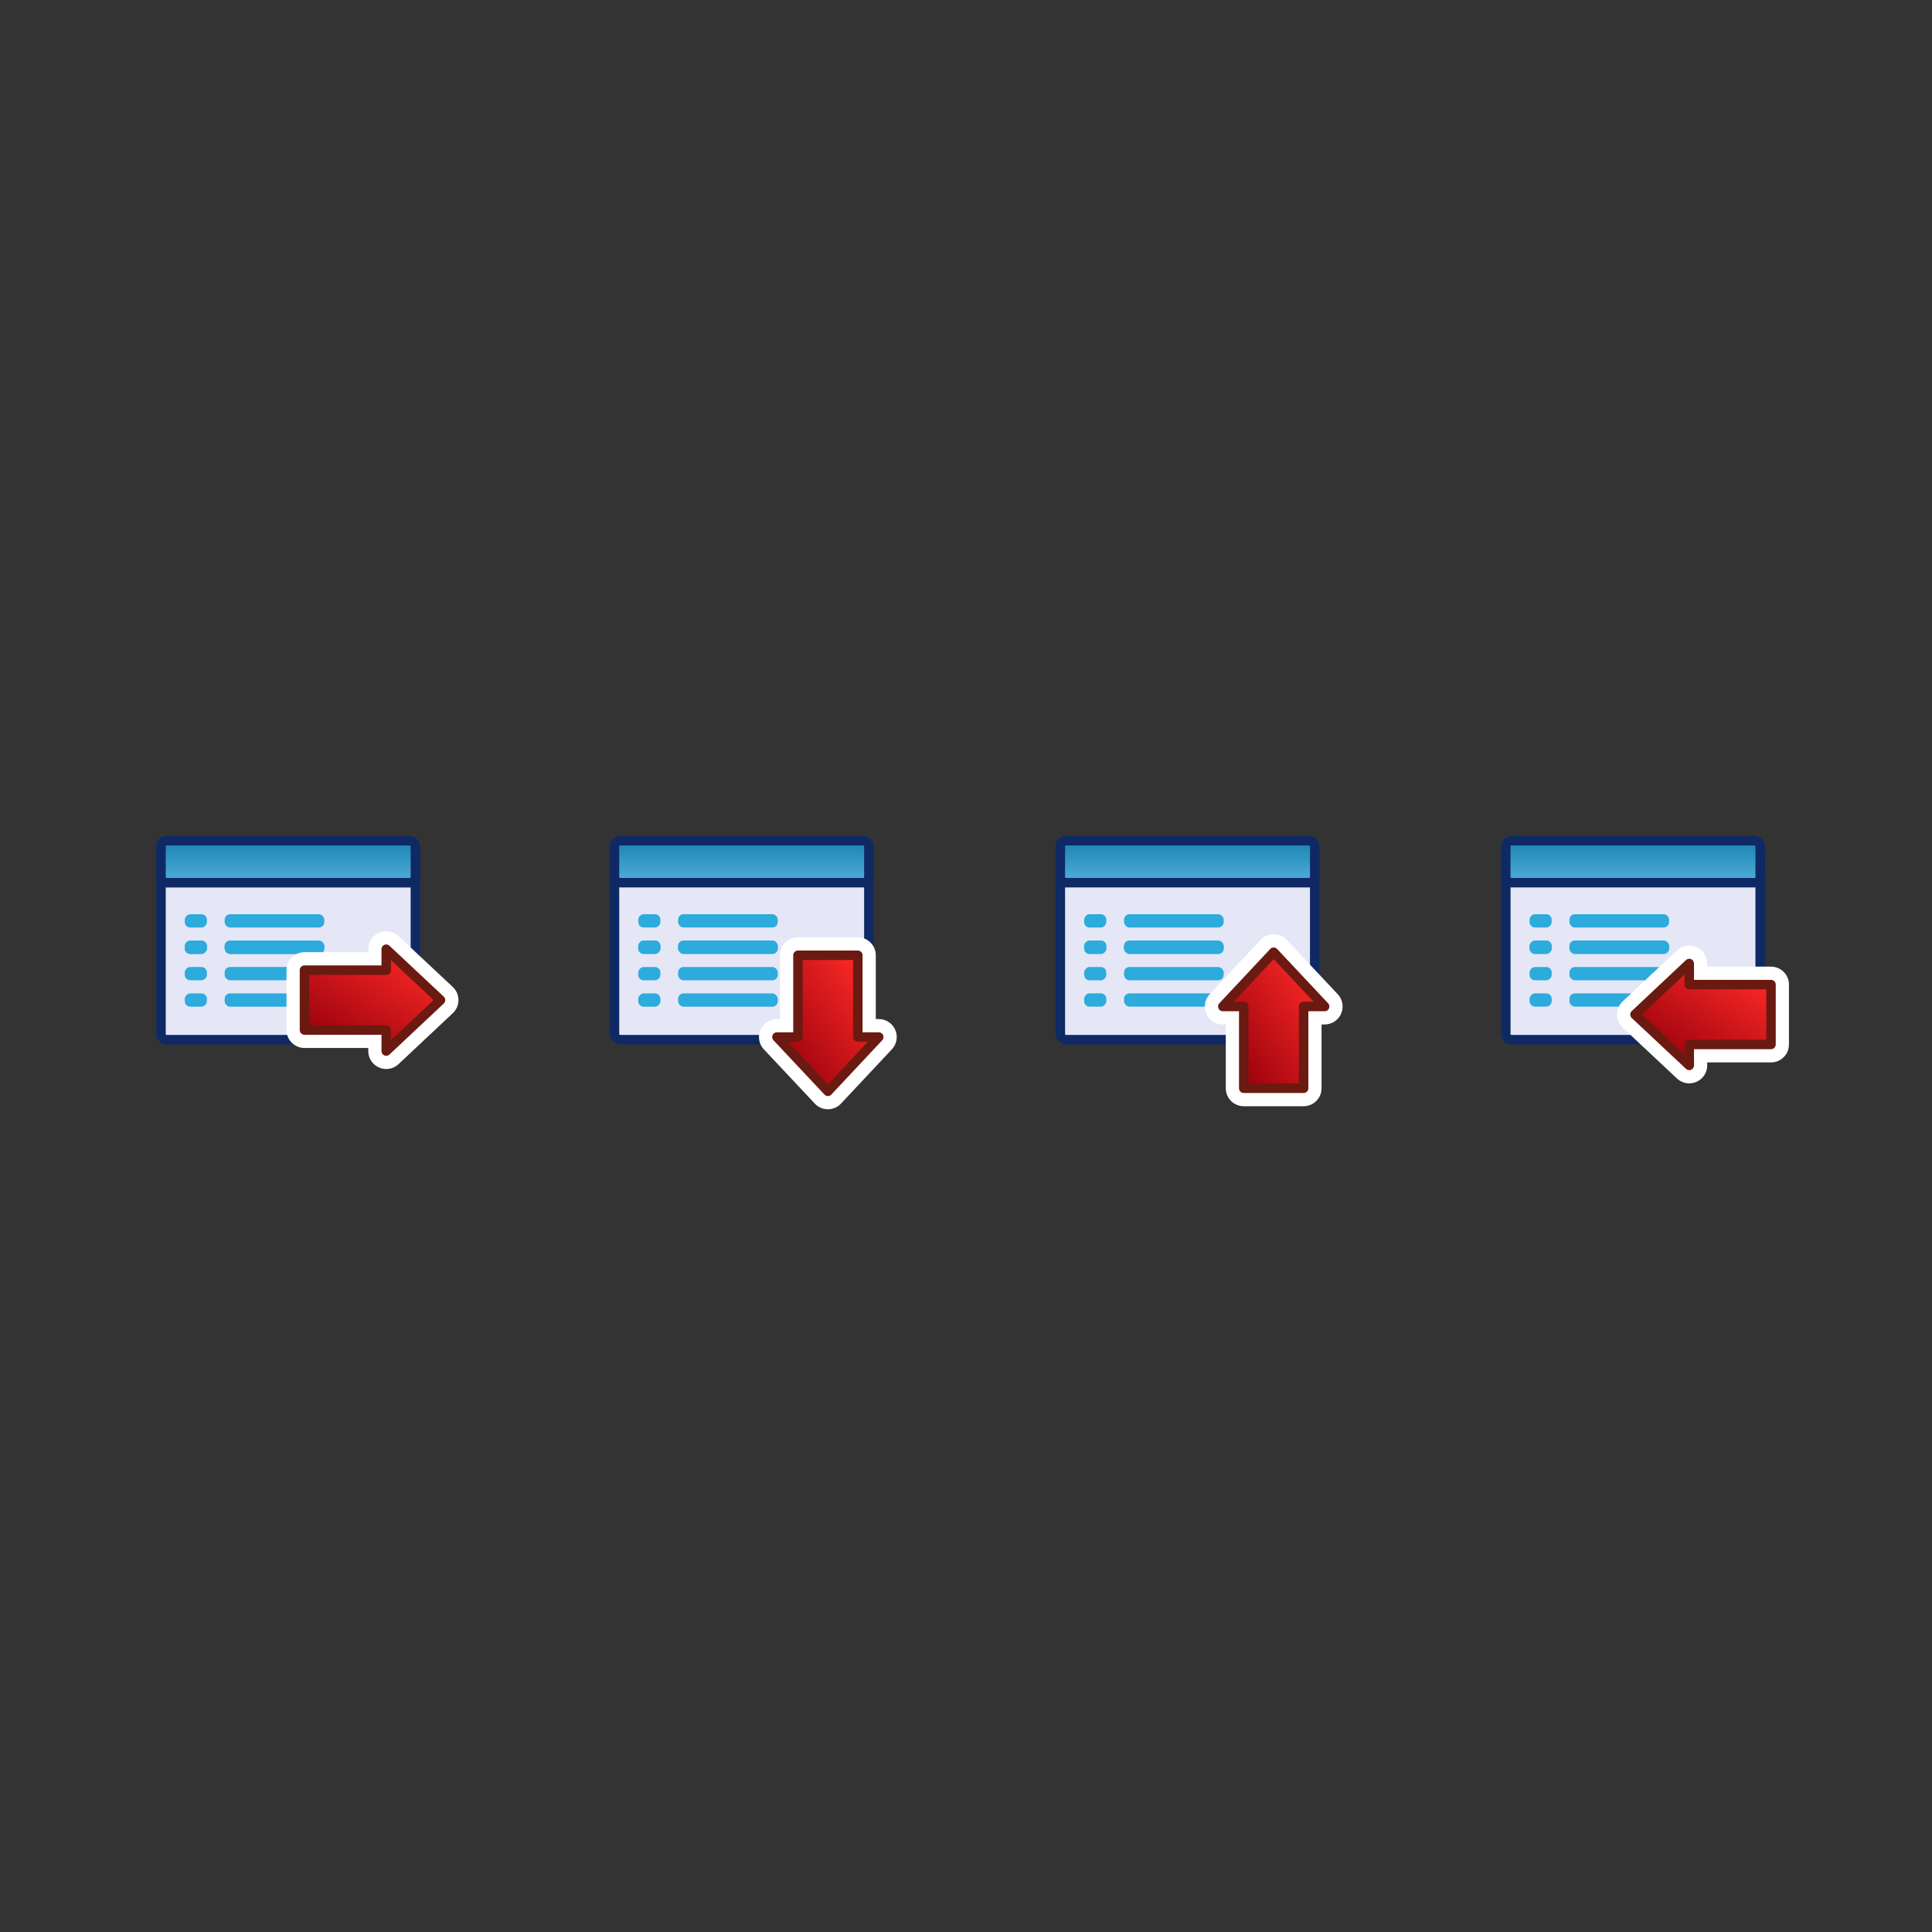<svg:svg xmlns:dc="http://purl.org/dc/elements/1.1/" xmlns:ns1="http://www.w3.org/1999/xlink" xmlns:ns3="http://web.resource.org/cc/" xmlns:rdf="http://www.w3.org/1999/02/22-rdf-syntax-ns#" xmlns:svg="http://www.w3.org/2000/svg" height="356.347" id="svg1878" version="1.0" viewBox="-28.819 -154.19 356.347 356.347" width="356.347">
  <svg:rect x="-28.819" y="-154.19" width="356.347" height="356.347" fill="#333333" stroke="none"/>
  <svg:defs id="defs3">
    <svg:linearGradient gradientTransform="scale(-1.208 -.828)" gradientUnits="userSpaceOnUse" id="linearGradient9068" x1="-451.17" x2="-433.68" y1="-315.64" y2="-333.9" ns1:href="#linearGradient7090" />
    <svg:linearGradient gradientTransform="matrix(-.867 0 0 -.595 497.83 330.61)" gradientUnits="userSpaceOnUse" id="linearGradient9071" x1="-53.428" x2="-31.586" y1="109.79" y2="95.684" ns1:href="#linearGradient2315" />
    <svg:linearGradient gradientTransform="matrix(2.136 0 0 .418 623.24 181.42)" gradientUnits="userSpaceOnUse" id="linearGradient8316" x1="-50.436" x2="-50.436" y1="124.95" y2="165.63" ns1:href="#linearGradient2372" />
    <svg:linearGradient gradientTransform="matrix(0 1.208 -.828 0 0 0)" gradientUnits="userSpaceOnUse" id="linearGradient8960" x1="215.32" x2="233.06" y1="-459" y2="-441.21" ns1:href="#linearGradient7090" />
    <svg:linearGradient gradientTransform="matrix(0 .867 -.595 0 434.3 307.46)" gradientUnits="userSpaceOnUse" id="linearGradient8963" x1="-53.428" x2="-31.586" y1="109.79" y2="95.684" ns1:href="#linearGradient2315" />
    <svg:linearGradient gradientTransform="matrix(2.136 0 0 .418 475.36 179.75)" gradientUnits="userSpaceOnUse" id="linearGradient8322" x1="-50.436" x2="-50.436" y1="124.95" y2="165.63" ns1:href="#linearGradient2372" />
    <svg:linearGradient gradientTransform="matrix(1.208 0 0 .828 -24.667 304.2)" gradientUnits="userSpaceOnUse" id="linearGradient10532" x1="248.2" x2="230.45" y1="312.07" y2="331.67" ns1:href="#linearGradient7090" />
    <svg:linearGradient gradientTransform="matrix(.867 0 0 .595 300.87 509.52)" gradientUnits="userSpaceOnUse" id="linearGradient10530" x1="-53.428" x2="-31.586" y1="109.79" y2="95.684" ns1:href="#linearGradient2315" />
    <svg:linearGradient gradientTransform="matrix(2.136 0 0 .418 389.98 182.29)" gradientUnits="userSpaceOnUse" id="linearGradient10528" x1="-50.436" x2="-50.436" y1="124.95" y2="165.63" ns1:href="#linearGradient2372" />
    <svg:linearGradient gradientTransform="matrix(0 -1.208 .828 0 0 0)" gradientUnits="userSpaceOnUse" id="linearGradient9014" x1="-215.2" x2="-232.25" y1="558.8" y2="540.77" ns1:href="#linearGradient7090" />
    <svg:linearGradient gradientTransform="matrix(0 -.867 .595 0 393.88 233.8)" gradientUnits="userSpaceOnUse" id="linearGradient9017" x1="-53.428" x2="-31.586" y1="109.79" y2="95.684" ns1:href="#linearGradient2315" />
    <svg:linearGradient gradientTransform="matrix(2.136 0 0 .418 553.07 180.3)" gradientUnits="userSpaceOnUse" id="linearGradient8328" x1="-50.436" x2="-50.436" y1="124.95" y2="165.63" ns1:href="#linearGradient2372" />
    <svg:linearGradient id="linearGradient2315">
      <svg:stop id="stop2317" offset="0" stop-color="#83cb46" />
      <svg:stop id="stop2319" offset="1" stop-color="#fff" />
    </svg:linearGradient>
    <svg:linearGradient id="linearGradient2372">
      <svg:stop id="stop2374" offset="0" stop-color="#006f9d" />
      <svg:stop id="stop2376" offset="1" stop-color="#7bcefb" />
    </svg:linearGradient>
    <svg:linearGradient id="linearGradient7090">
      <svg:stop id="stop7092" offset="0" stop-color="#ff2a26" />
      <svg:stop id="stop7094" offset="1" stop-color="#96000d" />
    </svg:linearGradient>
  </svg:defs>
  <svg:g id="layer1" transform="translate(-169.43 -245.5)">
    <svg:g id="g9699" transform="translate(-79.667 9.134)">
      <svg:g id="g9701" transform="translate(6.703)">
        <svg:rect fill="#e5e7f6" height="36.077" id="rect9703" rx="1" ry="1" stroke="#0f2965" stroke-width="1.75" style="color:#000000" width="46.921" x="491.31" y="237.86" />
        <svg:g fill="#2dabdc" id="g9705" transform="translate(639.87 179.89)">
          <svg:rect height="2.451" id="rect9707" rx="1" ry="1" style="color:#000000" width="18.379" x="-136.82" y="70.907" />
          <svg:rect height="2.451" id="rect9709" rx="1" ry="1" style="color:#000000" transform="scale(-1,1)" width="4.084" x="140.09" y="70.907" />
        </svg:g>
        <svg:g fill="#2dabdc" id="g9711" transform="translate(639.87 184.76)">
          <svg:rect height="2.451" id="rect9713" rx="1" ry="1" style="color:#000000" width="18.379" x="-136.82" y="70.907" />
          <svg:rect height="2.451" id="rect9715" rx="1" ry="1" style="color:#000000" transform="scale(-1,1)" width="4.084" x="140.09" y="70.907" />
        </svg:g>
        <svg:g fill="#2dabdc" id="g9717" transform="translate(639.87 189.63)">
          <svg:rect height="2.451" id="rect9719" rx="1" ry="1" style="color:#000000" width="18.379" x="-136.82" y="70.907" />
          <svg:rect height="2.451" id="rect9721" rx="1" ry="1" style="color:#000000" transform="scale(-1,1)" width="4.084" x="140.09" y="70.907" />
        </svg:g>
        <svg:g fill="#2dabdc" id="g9723" transform="translate(639.87 194.49)">
          <svg:rect height="2.451" id="rect9725" rx="1" ry="1" style="color:#000000" width="18.379" x="-136.82" y="70.907" />
          <svg:rect height="2.451" id="rect9727" rx="1" ry="1" style="color:#000000" transform="scale(-1,1)" width="4.084" x="140.09" y="70.907" />
        </svg:g>
        <svg:rect fill="url(#linearGradient8316)" height="7.742" id="rect9729" rx="1" ry="1" stroke="#0f2965" stroke-width="1.75" style="color:#000000" width="46.921" x="491.31" y="237.24" />
        <svg:g fill="#2dabdc" id="g9731" transform="translate(639.87 184.76)">
          <svg:rect height="2.451" id="rect9733" rx="1" ry="1" style="color:#000000" width="18.379" x="-136.82" y="70.907" />
          <svg:rect height="2.451" id="rect9735" rx="1" ry="1" style="color:#000000" transform="scale(-1,1)" width="4.084" x="140.09" y="70.907" />
        </svg:g>
      </svg:g>
      <svg:g id="g9737" stroke-linejoin="round">
        <svg:path d="m531.85 278.68v-3.86h15.08v-11.04h-15.08v-3.89l-10.01 9.41 10.01 9.38z" fill="url(#linearGradient9071)" id="path9739" stroke="#fff" stroke-linecap="round" stroke-width="6.625" style="color:#000000" />
        <svg:path d="m531.85 278.68v-3.86h15.08v-11.04h-15.08v-3.89l-10.01 9.41 10.01 9.38z" fill="url(#linearGradient9068)" id="path9741" stroke="#6b1a11" stroke-width="1.75" style="color:#000000" />
      </svg:g>
    </svg:g>
    <svg:g id="g9743" transform="translate(-79.667 9.134)">
      <svg:g id="g9745" transform="translate(-9.805 1.678)">
        <svg:rect fill="#e5e7f6" height="36.077" id="rect9747" rx="1" ry="1" stroke="#0f2965" stroke-width="1.75" style="color:#000000" width="46.921" x="343.42" y="236.18" />
        <svg:g fill="#2dabdc" id="g9749" transform="translate(491.98 178.21)">
          <svg:rect height="2.451" id="rect9751" rx="1" ry="1" style="color:#000000" width="18.379" x="-136.82" y="70.907" />
          <svg:rect height="2.451" id="rect9753" rx="1" ry="1" style="color:#000000" transform="scale(-1,1)" width="4.084" x="140.09" y="70.907" />
        </svg:g>
        <svg:g fill="#2dabdc" id="g9755" transform="translate(491.98 183.08)">
          <svg:rect height="2.451" id="rect9757" rx="1" ry="1" style="color:#000000" width="18.379" x="-136.82" y="70.907" />
          <svg:rect height="2.451" id="rect9759" rx="1" ry="1" style="color:#000000" transform="scale(-1,1)" width="4.084" x="140.09" y="70.907" />
        </svg:g>
        <svg:g fill="#2dabdc" id="g9761" transform="translate(491.98 187.95)">
          <svg:rect height="2.451" id="rect9763" rx="1" ry="1" style="color:#000000" width="18.379" x="-136.82" y="70.907" />
          <svg:rect height="2.451" id="rect9765" rx="1" ry="1" style="color:#000000" transform="scale(-1,1)" width="4.084" x="140.09" y="70.907" />
        </svg:g>
        <svg:g fill="#2dabdc" id="g9767" transform="translate(491.98 192.82)">
          <svg:rect height="2.451" id="rect9769" rx="1" ry="1" style="color:#000000" width="18.379" x="-136.82" y="70.907" />
          <svg:rect height="2.451" id="rect9771" rx="1" ry="1" style="color:#000000" transform="scale(-1,1)" width="4.084" x="140.09" y="70.907" />
        </svg:g>
        <svg:rect fill="url(#linearGradient8322)" height="7.742" id="rect9773" rx="1" ry="1" stroke="#0f2965" stroke-width="1.75" style="color:#000000" width="46.921" x="343.42" y="235.56" />
        <svg:g fill="#2dabdc" id="g9775" transform="translate(491.98 183.08)">
          <svg:rect height="2.451" id="rect9777" rx="1" ry="1" style="color:#000000" width="18.379" x="-136.82" y="70.907" />
          <svg:rect height="2.451" id="rect9779" rx="1" ry="1" style="color:#000000" transform="scale(-1,1)" width="4.084" x="140.09" y="70.907" />
        </svg:g>
      </svg:g>
      <svg:g id="g9781" stroke-linejoin="round">
        <svg:path d="m382.36 273.45h-3.86v-15.08h-11.04v15.08h-3.88l9.4 10.01 9.38-10.01z" fill="url(#linearGradient8963)" id="path9783" stroke="#fff" stroke-linecap="round" stroke-width="6.625" style="color:#000000" />
        <svg:path d="m382.36 273.45h-3.86v-15.08h-11.04v15.08h-3.88l9.4 10.01 9.38-10.01z" fill="url(#linearGradient8960)" id="path9785" stroke="#6b1a11" stroke-width="1.75" style="color:#000000" />
      </svg:g>
    </svg:g>
    <svg:g id="g10506" transform="translate(-55 -295.07)">
      <svg:g id="g9789" transform="translate(-32.743 303.34)">
        <svg:rect fill="#e5e7f6" height="36.077" id="rect9791" rx="1" ry="1" stroke="#0f2965" stroke-width="1.75" style="color:#000000" width="46.921" x="258.05" y="238.73" />
        <svg:g fill="#2dabdc" id="g9793" transform="translate(406.61 180.76)">
          <svg:rect height="2.451" id="rect9795" rx="1" ry="1" style="color:#000000" width="18.379" x="-136.82" y="70.907" />
          <svg:rect height="2.451" id="rect9797" rx="1" ry="1" style="color:#000000" transform="scale(-1,1)" width="4.084" x="140.09" y="70.907" />
        </svg:g>
        <svg:g fill="#2dabdc" id="g9799" transform="translate(406.61 185.63)">
          <svg:rect height="2.451" id="rect9801" rx="1" ry="1" style="color:#000000" width="18.379" x="-136.82" y="70.907" />
          <svg:rect height="2.451" id="rect9803" rx="1" ry="1" style="color:#000000" transform="scale(-1,1)" width="4.084" x="140.09" y="70.907" />
        </svg:g>
        <svg:g fill="#2dabdc" id="g9805" transform="translate(406.61 190.49)">
          <svg:rect height="2.451" id="rect9807" rx="1" ry="1" style="color:#000000" width="18.379" x="-136.82" y="70.907" />
          <svg:rect height="2.451" id="rect9809" rx="1" ry="1" style="color:#000000" transform="scale(-1,1)" width="4.084" x="140.09" y="70.907" />
        </svg:g>
        <svg:g fill="#2dabdc" id="g9811" transform="translate(406.61 195.36)">
          <svg:rect height="2.451" id="rect9813" rx="1" ry="1" style="color:#000000" width="18.379" x="-136.82" y="70.907" />
          <svg:rect height="2.451" id="rect9815" rx="1" ry="1" style="color:#000000" transform="scale(-1,1)" width="4.084" x="140.09" y="70.907" />
        </svg:g>
        <svg:rect fill="url(#linearGradient10528)" height="7.742" id="rect9817" rx="1" ry="1" stroke="#0f2965" stroke-width="1.75" style="color:#000000" width="46.921" x="258.05" y="238.11" />
        <svg:g fill="#2dabdc" id="g9819" transform="translate(406.61 185.63)">
          <svg:rect height="2.451" id="rect9821" rx="1" ry="1" style="color:#000000" width="18.379" x="-136.82" y="70.907" />
          <svg:rect height="2.451" id="rect9823" rx="1" ry="1" style="color:#000000" transform="scale(-1,1)" width="4.084" x="140.09" y="70.907" />
        </svg:g>
      </svg:g>
      <svg:path d="m266.85 561.46v3.86h-15.08v11.04h15.08v3.88l10.01-9.4-10.01-9.38z" fill="url(#linearGradient10530)" id="path9827" stroke="#fff" stroke-linecap="round" stroke-linejoin="round" stroke-width="6.625" style="color:#000000" />
      <svg:path d="m266.85 561.46v3.86h-15.08v11.04h15.08v3.88l10.01-9.4-10.01-9.38z" fill="url(#linearGradient10532)" id="path9829" stroke="#6b1a11" stroke-linejoin="round" stroke-width="1.75" style="color:#000000" />
    </svg:g>
    <svg:g id="g9859" transform="translate(-79.667 9.134)">
      <svg:g id="g9861" transform="translate(-5.281 1.12)">
        <svg:rect fill="#e5e7f6" height="36.077" id="rect9863" rx="1" ry="1" stroke="#0f2965" stroke-width="1.75" style="color:#000000" width="46.921" x="421.13" y="236.74" />
        <svg:g fill="#2dabdc" id="g9865" transform="translate(569.7 178.77)">
          <svg:rect height="2.451" id="rect9867" rx="1" ry="1" style="color:#000000" width="18.379" x="-136.82" y="70.907" />
          <svg:rect height="2.451" id="rect9869" rx="1" ry="1" style="color:#000000" transform="scale(-1,1)" width="4.084" x="140.09" y="70.907" />
        </svg:g>
        <svg:g fill="#2dabdc" id="g9871" transform="translate(569.7 183.64)">
          <svg:rect height="2.451" id="rect9873" rx="1" ry="1" style="color:#000000" width="18.379" x="-136.82" y="70.907" />
          <svg:rect height="2.451" id="rect9875" rx="1" ry="1" style="color:#000000" transform="scale(-1,1)" width="4.084" x="140.09" y="70.907" />
        </svg:g>
        <svg:g fill="#2dabdc" id="g9877" transform="translate(569.7 188.51)">
          <svg:rect height="2.451" id="rect9879" rx="1" ry="1" style="color:#000000" width="18.379" x="-136.82" y="70.907" />
          <svg:rect height="2.451" id="rect9881" rx="1" ry="1" style="color:#000000" transform="scale(-1,1)" width="4.084" x="140.09" y="70.907" />
        </svg:g>
        <svg:g fill="#2dabdc" id="g9883" transform="translate(569.7 193.37)">
          <svg:rect height="2.451" id="rect9885" rx="1" ry="1" style="color:#000000" width="18.379" x="-136.82" y="70.907" />
          <svg:rect height="2.451" id="rect9887" rx="1" ry="1" style="color:#000000" transform="scale(-1,1)" width="4.084" x="140.09" y="70.907" />
        </svg:g>
        <svg:rect fill="url(#linearGradient8328)" height="7.742" id="rect9889" rx="1" ry="1" stroke="#0f2965" stroke-width="1.75" style="color:#000000" width="46.921" x="421.13" y="236.12" />
        <svg:g fill="#2dabdc" id="g9891" transform="translate(569.7 183.64)">
          <svg:rect height="2.451" id="rect9893" rx="1" ry="1" style="color:#000000" width="18.379" x="-136.82" y="70.907" />
          <svg:rect height="2.451" id="rect9895" rx="1" ry="1" style="color:#000000" transform="scale(-1,1)" width="4.084" x="140.09" y="70.907" />
        </svg:g>
      </svg:g>
      <svg:g id="g9897" stroke-linejoin="round">
        <svg:path d="m445.82 267.82h3.86v15.08h11.04v-15.08h3.88l-9.4-10.01-9.38 10.01z" fill="url(#linearGradient9017)" id="path9899" stroke="#fff" stroke-linecap="round" stroke-width="6.625" style="color:#000000" />
        <svg:path d="m445.82 267.82h3.86v15.08h11.04v-15.08h3.88l-9.4-10.01-9.38 10.01z" fill="url(#linearGradient9014)" id="path9901" stroke="#6b1a11" stroke-width="1.75" style="color:#000000" />
      </svg:g>
    </svg:g>
  </svg:g>
</svg:svg>